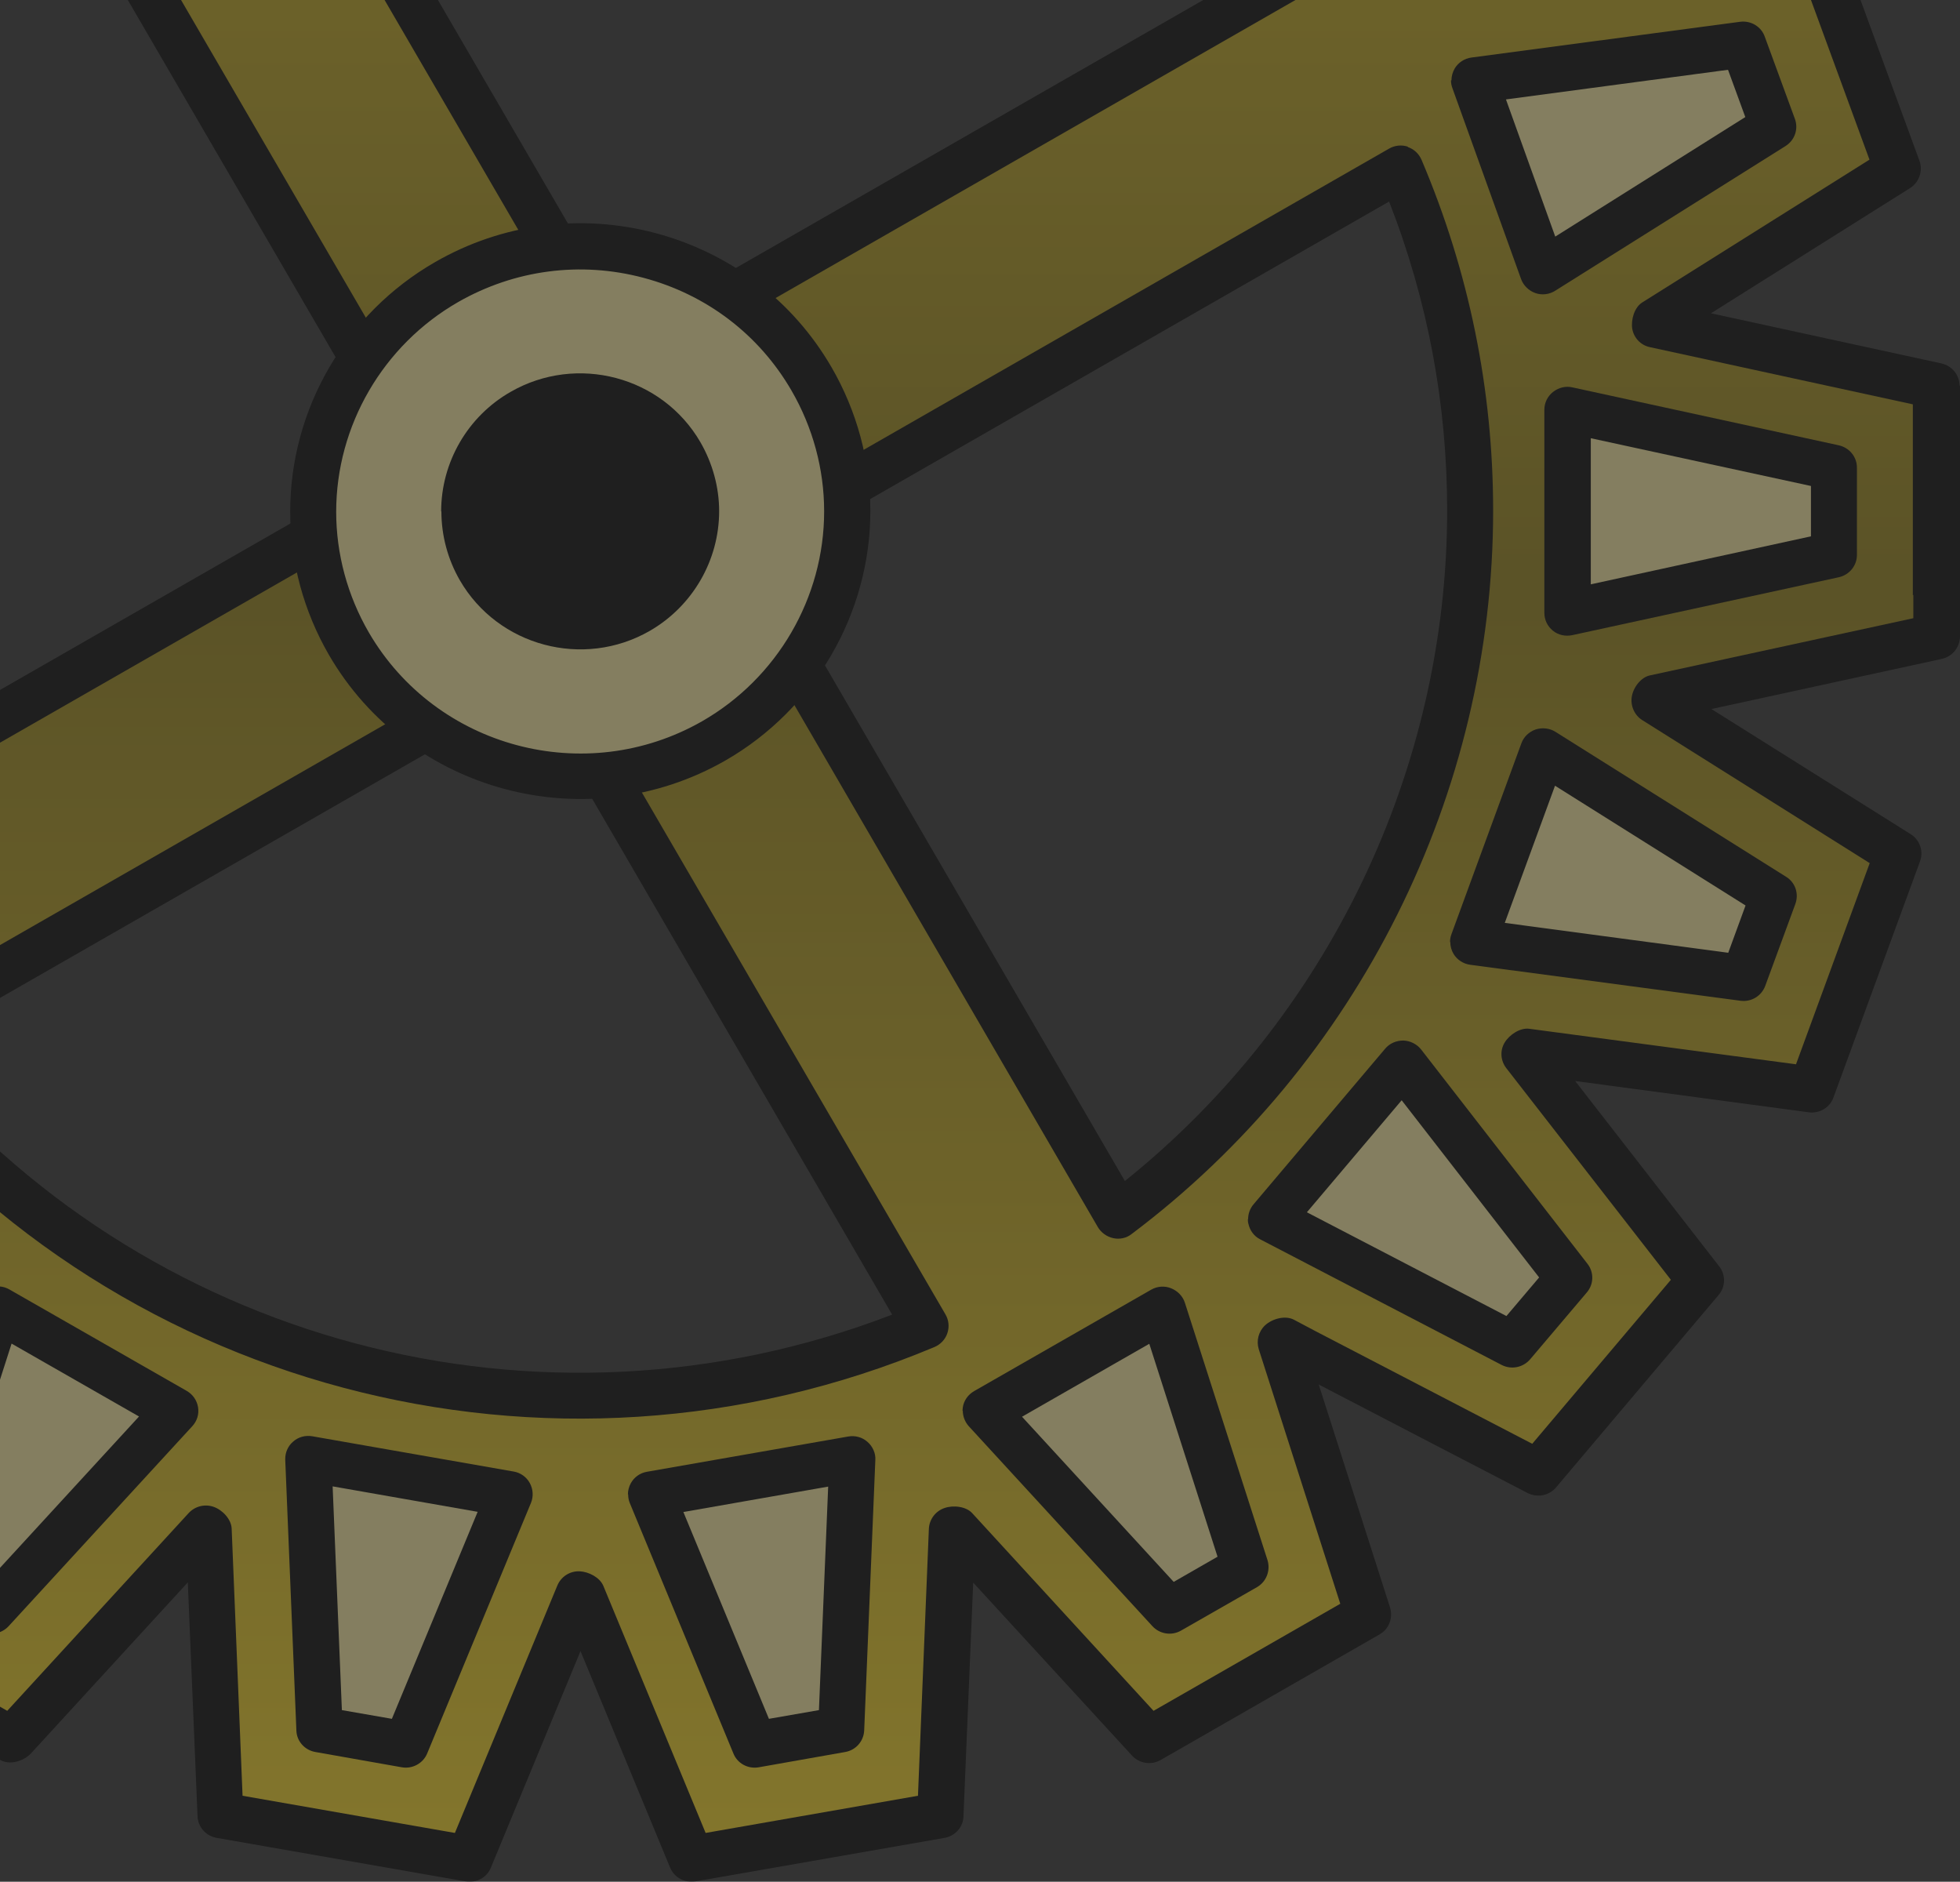 <svg width="324" height="311" viewBox="0 0 324 311" fill="none" xmlns="http://www.w3.org/2000/svg">
<rect x="0" y="0" width="324" height="311" fill="#333333" stroke="none"/>
<g opacity="0.4">
<path fill-rule="evenodd" clip-rule="evenodd" d="M121.033 91.168L184.811 200.86C238.285 160.692 257.599 89.184 231.508 27.825L120.994 91.168H121.033ZM89.184 109.404L153.001 219.096C91.221 244.993 19.139 225.823 -21.29 172.746L89.223 109.404H89.184ZM102.66 59.555L38.844 -50.137C100.623 -76.034 172.706 -56.864 213.174 -3.787L102.66 59.555ZM70.811 77.792L6.994 -31.901C-46.48 8.267 -65.793 79.775 -39.703 141.134L70.811 77.792ZM226.102 266.807C220.069 270.268 214.036 273.728 208.003 277.189C201.97 280.65 195.937 284.111 189.904 287.571C182.343 279.328 172.862 268.985 160.561 255.608L157.858 252.653C157.858 252.653 157.545 252.809 157.388 252.848L157.231 256.853C156.487 274.934 155.9 288.893 155.429 300.014C148.574 301.219 141.718 302.425 134.862 303.63C128.007 304.836 121.112 306.041 114.256 307.247C109.986 296.942 104.619 283.994 97.685 267.235L96.157 263.541C96.157 263.541 95.805 263.541 95.648 263.541L94.12 267.274C87.186 283.994 81.819 296.942 77.549 307.247C70.693 306.041 63.838 304.836 56.982 303.669C50.126 302.464 43.271 301.258 36.415 300.053C35.984 288.932 35.396 274.934 34.613 256.853L34.456 252.848L33.986 252.692L31.244 255.686C18.982 269.062 9.502 279.405 1.902 287.61C-4.131 284.149 -10.125 280.689 -16.197 277.228C-22.23 273.767 -28.263 270.307 -34.296 266.846C-30.888 256.231 -26.618 242.894 -21.094 225.629L-19.88 221.857C-19.88 221.857 -20.154 221.624 -20.272 221.507L-23.837 223.374C-39.977 231.773 -52.474 238.266 -62.385 243.438C-66.851 238.15 -71.317 232.823 -75.822 227.534C-80.288 222.246 -84.793 216.919 -89.259 211.631C-82.404 202.804 -73.785 191.722 -62.659 177.413L-60.191 174.224C-60.191 174.224 -60.27 174.069 -60.309 174.03C-60.348 173.952 -60.387 173.913 -60.466 173.835L-64.501 174.38C-82.56 176.79 -96.507 178.657 -107.633 180.135C-110.022 173.641 -112.373 167.147 -114.762 160.654C-117.152 154.16 -119.503 147.666 -121.892 141.173C-112.412 135.184 -100.503 127.719 -85.107 118.037L-81.698 115.937C-81.698 115.937 -81.777 115.587 -81.816 115.431L-85.734 114.576C-103.519 110.726 -117.27 107.694 -128.239 105.322V63.832C-117.27 61.46 -103.48 58.466 -85.655 54.578L-81.698 53.722L-81.62 53.256L-85.067 51.078C-100.463 41.396 -112.373 33.891 -121.853 27.942C-119.463 21.448 -117.074 14.955 -114.723 8.461C-112.334 1.968 -109.944 -4.526 -107.593 -11.02C-96.468 -9.542 -82.482 -7.676 -64.422 -5.265L-60.426 -4.721C-60.426 -4.721 -60.27 -5.032 -60.191 -5.148L-62.659 -8.337C-73.785 -22.646 -82.404 -33.728 -89.259 -42.555C-84.793 -47.843 -80.288 -53.131 -75.822 -58.459C-71.356 -63.747 -66.851 -69.074 -62.385 -74.362C-52.474 -69.19 -39.977 -62.697 -23.797 -54.298L-20.272 -52.47C-20.272 -52.47 -19.997 -52.703 -19.88 -52.781L-21.094 -56.631C-26.618 -73.856 -30.888 -87.194 -34.296 -97.809C-28.263 -101.27 -22.23 -104.73 -16.197 -108.191C-10.164 -111.652 -4.131 -115.112 1.902 -118.573C9.462 -110.33 18.943 -99.987 31.244 -86.611L33.947 -83.655C33.947 -83.655 34.26 -83.772 34.417 -83.811L34.574 -87.816C35.318 -105.897 35.906 -119.856 36.376 -130.977C43.231 -132.183 50.087 -133.388 56.943 -134.593C63.798 -135.799 70.654 -137.004 77.51 -138.21C81.78 -127.905 87.147 -114.957 94.081 -98.198L95.609 -94.504C95.609 -94.504 95.961 -94.504 96.118 -94.504L97.646 -98.237C104.58 -114.957 109.947 -127.905 114.217 -138.21C121.073 -137.004 127.928 -135.799 134.784 -134.632C141.64 -133.427 148.495 -132.221 155.39 -131.016C155.86 -119.895 156.448 -105.897 157.192 -87.816L157.349 -83.811L157.819 -83.655L160.561 -86.649C172.823 -100.026 182.343 -110.369 189.864 -118.573C195.897 -115.112 201.93 -111.652 207.963 -108.191C213.996 -104.73 220.029 -101.27 226.062 -97.809C222.654 -87.194 218.384 -73.817 212.86 -56.592L211.646 -52.82C211.646 -52.82 211.92 -52.587 212.038 -52.47L215.603 -54.337C231.743 -62.736 244.24 -69.229 254.151 -74.401C258.617 -69.113 263.122 -63.824 267.588 -58.497C272.054 -53.209 276.559 -47.882 281.025 -42.594C274.17 -33.767 265.551 -22.685 254.425 -8.376L251.957 -5.187C251.957 -5.187 252.036 -5.032 252.075 -4.993C252.075 -4.915 252.153 -4.837 252.192 -4.798L256.227 -5.343C274.287 -7.753 288.234 -9.62 299.359 -11.097C301.749 -4.604 304.139 1.89 306.489 8.383C308.879 14.877 311.268 21.371 313.658 27.864C304.178 33.814 292.269 41.318 276.834 51L273.465 53.139C273.465 53.139 273.504 53.489 273.543 53.645L277.46 54.5C295.246 58.35 309.036 61.383 320.005 63.755C320.005 70.637 320.005 77.558 320.005 84.48C320.005 91.401 320.005 98.322 320.005 105.244C309.036 107.616 295.246 110.61 277.46 114.498L273.504 115.354L273.425 115.82L276.873 117.998C292.269 127.68 304.178 135.146 313.658 141.134C311.268 147.627 308.879 154.121 306.529 160.615C304.139 167.108 301.749 173.602 299.359 180.096C288.234 178.618 274.248 176.752 256.188 174.341L252.192 173.835C252.192 173.835 252.036 174.146 251.918 174.263L254.386 177.452C265.512 191.761 274.13 202.843 280.986 211.669C276.52 216.958 272.054 222.246 267.549 227.573C263.083 232.861 258.578 238.188 254.112 243.477C244.161 238.305 231.704 231.812 215.524 223.413L211.999 221.546C211.999 221.546 211.724 221.74 211.607 221.896L212.821 225.707C218.345 242.932 222.615 256.27 226.023 266.885L226.102 266.807Z" fill="url(#paint0_linear_1613_38004)"/>
<path d="M74.494 78.802C74.768 77.83 74.611 76.78 74.102 75.925L10.285 -33.767C9.737 -34.7 8.797 -35.362 7.739 -35.595C6.681 -35.828 5.545 -35.595 4.683 -34.895C-32.729 -6.82 -55.059 37.896 -55.059 84.635C-55.059 104.66 -51.102 124.18 -43.228 142.611C-42.797 143.622 -41.974 144.4 -40.917 144.711C-39.898 145.061 -38.723 144.944 -37.783 144.4L72.731 81.057C73.593 80.552 74.258 79.736 74.494 78.763V78.802ZM-37.822 135.69C-44.207 119.358 -47.42 102.211 -47.42 84.674C-47.42 41.707 -27.558 0.606 5.898 -26.185L65.601 76.43L-37.783 135.69H-37.822Z" fill="black"/>
<path d="M99.331 61.46C99.84 62.316 100.662 62.977 101.642 63.21C102.621 63.482 103.679 63.327 104.541 62.821L215.054 -0.521C215.994 -1.065 216.661 -1.999 216.896 -3.049C217.091 -4.098 216.896 -5.226 216.19 -6.081C174.508 -60.752 100.976 -80.311 37.355 -53.637C36.337 -53.209 35.553 -52.392 35.201 -51.343C35.083 -50.954 35.005 -50.526 35.005 -50.137C35.005 -49.476 35.161 -48.815 35.514 -48.232L99.331 61.46ZM207.415 -4.876L104.032 54.383L44.328 -48.232C102.464 -70.59 168.357 -53.053 207.415 -4.876Z" fill="black"/>
<path d="M232.761 24.248C231.704 23.898 230.568 24.015 229.627 24.559L119.114 87.901C117.899 88.601 117.194 89.885 117.194 91.207C117.194 91.868 117.351 92.49 117.704 93.112L181.481 202.804C182.029 203.737 182.97 204.398 184.027 204.631C185.085 204.865 186.221 204.631 187.083 203.932C224.495 175.818 246.825 131.141 246.825 84.402C246.825 64.376 242.829 44.857 234.994 26.425C234.563 25.415 233.741 24.637 232.683 24.287L232.761 24.248ZM185.947 195.183L126.244 92.567L229.627 33.308C236.013 49.639 239.225 66.787 239.225 84.363C239.225 127.33 219.363 168.43 185.908 195.221L185.947 195.183Z" fill="black"/>
<path d="M323.922 63.755C323.922 61.966 322.668 60.45 320.905 60.061L282.827 51.778L315.734 31.092C317.262 30.12 317.889 28.253 317.301 26.581L303.002 -12.419C302.375 -14.091 300.691 -15.102 298.928 -14.869L260.301 -9.736L284.12 -40.338C285.216 -41.738 285.177 -43.721 284.041 -45.082L257.167 -76.85C256.031 -78.211 254.072 -78.6 252.466 -77.784L217.953 -59.819L229.784 -96.681C230.293 -98.353 229.588 -100.22 228.06 -101.114L191.862 -121.839C190.295 -122.734 188.336 -122.423 187.122 -121.1L160.874 -92.52L159.268 -131.171C159.19 -132.96 157.897 -134.438 156.134 -134.749L114.961 -141.942C113.198 -142.253 111.435 -141.281 110.769 -139.648L95.961 -103.875L81.153 -139.648C80.487 -141.281 78.724 -142.253 76.961 -141.942L35.788 -134.749C34.025 -134.438 32.693 -132.96 32.654 -131.171L31.047 -92.52L4.8 -121.1C3.586 -122.423 1.627 -122.734 0.06 -121.839L-36.138 -101.075C-37.705 -100.181 -38.41 -98.353 -37.862 -96.642L-26.031 -59.819L-60.505 -77.745C-62.111 -78.561 -64.07 -78.172 -65.206 -76.811L-92.08 -45.004C-93.256 -43.643 -93.295 -41.66 -92.159 -40.26L-68.34 -9.659L-106.967 -14.791C-108.73 -15.025 -110.454 -14.014 -111.041 -12.341L-125.34 26.659C-125.967 28.331 -125.34 30.198 -123.813 31.17L-90.905 51.856L-128.984 60.099C-130.747 60.488 -132 62.005 -132 63.793V105.283C-132 107.072 -130.747 108.588 -128.984 108.977L-90.944 117.259L-123.852 137.945C-125.38 138.917 -126.006 140.745 -125.379 142.456L-111.081 181.418C-110.454 183.09 -108.769 184.14 -107.006 183.867L-68.379 178.735L-92.198 209.337C-93.295 210.737 -93.256 212.72 -92.12 214.08L-65.245 245.849C-64.109 247.21 -62.151 247.598 -60.544 246.782L-26.031 228.817L-37.862 265.68C-38.371 267.391 -37.666 269.218 -36.138 270.112L0.06 290.877C1.627 291.771 3.938 291.071 5.152 289.749L31.047 261.519L32.654 300.17C32.732 301.959 34.025 303.436 35.827 303.747L76.961 310.941C78.724 311.252 80.487 310.319 81.153 308.647L95.961 272.873L110.769 308.647C111.435 310.28 113.198 311.252 114.961 310.941L156.134 303.747C157.897 303.436 159.229 301.959 159.268 300.17L160.874 261.558L187.122 290.138C188.336 291.46 190.295 291.771 191.862 290.877L228.06 270.112C229.627 269.218 230.293 267.391 229.784 265.68L217.992 228.817C232.212 236.205 243.416 242.038 252.505 246.743C254.111 247.56 256.031 247.21 257.206 245.849L284.08 214.042C285.256 212.681 285.295 210.698 284.198 209.298L260.379 178.657L299.006 183.829C300.769 184.062 302.493 183.051 303.081 181.379L317.379 142.378C318.006 140.706 317.379 138.84 315.851 137.868L282.905 117.181L320.984 108.899C322.747 108.51 323.961 106.994 324 105.205V98.284V91.362V63.716L323.922 63.755ZM316.283 98.322V102.172L272.759 111.621C271.231 111.932 269.977 113.643 269.742 115.159C269.507 116.637 270.173 118.192 271.466 119.009L309.074 142.65L296.891 175.896L252.779 170.025C251.291 169.83 249.528 170.997 248.744 172.28C247.922 173.602 248.039 175.313 249.018 176.557L276.206 211.514L253.289 238.616C243.808 233.678 232.134 227.612 217.443 219.991L213.918 218.124C212.468 217.347 210.313 217.93 209.099 219.058C208.041 220.069 207.65 221.585 208.081 222.985L221.557 265.057L190.687 282.75L160.717 250.087C159.699 248.96 157.584 248.726 156.134 249.232C154.645 249.737 153.627 251.098 153.548 252.653L151.746 296.787L116.645 302.931L99.722 262.064C99.134 260.703 97.332 259.769 95.843 259.691C94.237 259.614 92.748 260.547 92.122 262.064L75.198 302.931L40.097 296.787L38.295 252.614C38.216 251.059 36.767 249.543 35.317 249.037C33.868 248.532 32.262 248.921 31.204 250.048L1.196 282.75L-29.674 265.057L-16.198 222.985C-15.767 221.546 -16.59 219.641 -17.687 218.669C-18.862 217.619 -20.586 217.424 -21.996 218.163L-61.406 238.655L-84.324 211.553L-57.136 176.557C-56.196 175.313 -56.196 173.408 -56.98 172.086L-60.309 173.991L-57.45 171.463C-58.272 170.414 -59.604 169.908 -60.936 170.064L-105.047 175.935L-117.231 142.689L-79.662 119.048C-78.369 118.231 -77.742 116.17 -78.056 114.693C-78.33 113.176 -79.466 111.971 -80.994 111.621L-124.439 102.172V66.787L-80.915 57.339C-79.427 57.028 -78.173 55.355 -77.899 53.878C-77.586 52.323 -78.291 50.806 -79.623 49.989L-117.27 26.348L-105.087 -6.898L-60.975 -1.026C-59.369 -0.832 -57.528 -2.076 -56.823 -3.515C-56.157 -4.798 -56.313 -6.353 -57.215 -7.52L-84.402 -42.516L-61.484 -69.618L-22.074 -49.126C-20.821 -48.465 -18.862 -48.893 -17.687 -49.709C-16.316 -50.681 -15.728 -52.392 -16.237 -53.948L-29.753 -96.059L1.117 -113.751L31.087 -81.089C32.144 -79.961 34.221 -79.728 35.709 -80.233C37.159 -80.778 38.138 -82.1 38.216 -83.655L40.058 -127.788L75.159 -133.932L92.082 -93.065C92.67 -91.626 94.59 -90.693 96.118 -90.693C97.645 -90.693 99.056 -91.626 99.643 -93.065L116.567 -133.932L151.668 -127.788L153.47 -83.616C153.549 -82.061 154.998 -80.583 156.448 -80.039C157.897 -79.533 159.503 -79.922 160.561 -81.05L190.569 -113.712L221.439 -96.02L207.963 -53.948C207.493 -52.47 208.355 -50.526 209.569 -49.554C210.744 -48.581 212.429 -48.387 213.8 -49.087L253.21 -69.579L276.128 -42.477L248.94 -7.481C248.118 -6.431 248.157 -4.565 248.666 -3.32C249.332 -1.726 250.977 -0.754 252.74 -0.987L296.852 -6.859L309.035 26.387L271.466 49.989C270.173 50.806 269.585 52.828 269.821 54.344C270.095 55.861 271.231 57.066 272.759 57.378L316.204 66.826V84.519V98.361L316.283 98.322Z" fill="black"/>
<path d="M92.474 107.538C91.965 106.682 91.142 106.021 90.163 105.788C89.183 105.516 88.126 105.671 87.264 106.177L-23.25 169.519C-24.19 170.063 -24.856 170.997 -25.091 172.047C-25.13 172.28 -25.169 172.552 -25.169 172.785C-25.169 173.602 -24.895 174.419 -24.386 175.08C17.257 229.751 90.829 249.309 154.449 222.635C155.468 222.207 156.251 221.39 156.604 220.341C156.957 219.291 156.839 218.163 156.29 217.23L92.474 107.538ZM-15.611 173.874L87.773 114.615L147.476 217.269C89.379 239.627 23.447 222.09 -15.611 173.874Z" fill="black"/>
<path fill-rule="evenodd" clip-rule="evenodd" d="M192.139 216.452L162.875 233.211L193.236 266.263L205.811 259.069L192.139 216.491V216.452ZM28.896 -64.213L-1.465 -97.265L-14.04 -90.032L-0.368 -47.415L28.896 -64.174V-64.213ZM210.043 201.482L249.962 222.246L259.325 211.203L231.824 175.779L210.081 201.482H210.043ZM243.459 155.676L288.158 161.626L293.133 148.094L255.016 124.141L243.459 155.676ZM259.09 101.277L303.123 91.712V77.286L259.129 67.72V101.277H259.09ZM255.055 44.818L293.133 20.904L288.158 7.333L243.733 13.244L255.094 44.818H255.055ZM231.941 -6.976L259.325 -42.205L250.001 -53.248L210.081 -32.523L231.941 -6.976ZM192.139 -47.454L205.811 -90.071L193.236 -97.304L162.875 -64.252L192.179 -47.493L192.139 -47.454ZM140.859 -72.146L139.018 -116.862L124.719 -119.351L107.599 -77.978L140.898 -72.146H140.859ZM84.172 -78.017L67.053 -119.39L52.754 -116.901L50.913 -72.224L84.212 -78.056L84.172 -78.017ZM-18.31 -32.562L-58.191 -53.287L-67.514 -42.244L-40.013 -6.82L-18.271 -32.523L-18.31 -32.562ZM-51.688 13.244L-96.387 7.295L-101.362 20.865L-63.244 44.818L-51.688 13.283V13.244ZM-67.319 67.643L-111.352 77.208V91.634L-67.358 101.2V67.643H-67.319ZM-63.283 124.063L-101.323 147.977L-96.347 161.509L-51.922 155.599L-63.283 124.063ZM-40.131 175.896L-67.514 211.125L-58.191 222.168L-18.271 201.404L-40.131 175.896ZM-0.329 216.374L-14.001 258.991L-1.426 266.185L28.935 233.133L-0.368 216.374H-0.329ZM50.952 241.027L52.793 285.743L67.092 288.271L84.251 246.859L50.952 241.027ZM107.638 246.898L124.758 288.271L139.057 285.743L140.898 241.066L107.599 246.898H107.638Z" fill="#FCEEA3"/>
<path d="M-115.151 91.712V77.286C-115.151 75.497 -113.898 73.981 -112.135 73.592L-68.102 64.026C-66.966 63.793 -65.79 64.026 -64.889 64.765C-63.988 65.465 -63.479 66.554 -63.479 67.72V101.277C-63.479 102.444 -63.988 103.494 -64.889 104.233C-65.79 104.933 -66.966 105.244 -68.102 104.971L-112.096 95.406C-113.859 95.017 -115.112 93.501 -115.112 91.712H-115.151ZM-107.512 80.319V88.64L-71.118 96.534V72.386L-107.512 80.28V80.319ZM-105.123 20.904C-105.123 20.476 -105.044 20.049 -104.887 19.621L-99.912 6.05C-99.285 4.378 -97.601 3.367 -95.799 3.601L-51.139 9.55C-50.003 9.705 -48.984 10.366 -48.358 11.338C-47.77 12.311 -47.613 13.516 -48.044 14.605L-59.601 46.14C-59.993 47.228 -60.854 48.045 -61.951 48.434C-63.048 48.823 -64.263 48.667 -65.242 48.045L-103.36 24.093C-104.496 23.393 -105.123 22.148 -105.123 20.904ZM-93.801 11.494L-96.661 19.31L-65.164 39.102L-56.859 16.393L-93.801 11.455V11.494ZM-105.123 148.055C-105.123 146.772 -104.496 145.566 -103.36 144.867L-65.32 120.953C-64.341 120.331 -63.127 120.175 -62.03 120.564C-60.933 120.953 -60.071 121.769 -59.679 122.858L-48.318 154.393C-47.927 155.482 -48.044 156.648 -48.671 157.659C-49.259 158.631 -50.277 159.293 -51.413 159.448L-95.838 165.359C-97.601 165.592 -99.325 164.581 -99.951 162.909L-104.927 149.377C-105.083 148.949 -105.162 148.522 -105.162 148.094L-105.123 148.055ZM-65.242 129.857L-96.661 149.61L-93.801 157.426L-57.094 152.527L-65.281 129.857H-65.242ZM-71.314 211.164C-71.314 210.347 -71.04 209.531 -70.531 208.831L-43.147 173.602C-42.442 172.708 -41.345 172.163 -40.209 172.124C-39.073 172.124 -37.937 172.591 -37.193 173.446L-15.333 198.954C-14.588 199.849 -14.275 201.015 -14.51 202.143C-14.745 203.27 -15.45 204.242 -16.469 204.787L-56.349 225.551C-57.955 226.368 -59.914 225.979 -61.05 224.618L-70.374 213.575C-70.962 212.875 -71.275 212.019 -71.275 211.125L-71.314 211.164ZM-39.974 181.962L-62.617 211.086L-57.211 217.463L-24.265 200.315L-39.974 181.962ZM-71.314 -42.205C-71.314 -43.06 -71.001 -43.955 -70.413 -44.654L-61.09 -55.698C-59.953 -57.059 -57.995 -57.447 -56.389 -56.631L-16.508 -35.906C-15.489 -35.361 -14.745 -34.428 -14.549 -33.3C-14.353 -32.173 -14.628 -31.006 -15.372 -30.112L-37.114 -4.41C-37.859 -3.515 -38.956 -3.049 -40.131 -3.049C-41.267 -3.049 -42.364 -3.632 -43.069 -4.526L-70.57 -39.95C-71.118 -40.65 -71.353 -41.466 -71.353 -42.283L-71.314 -42.205ZM-57.211 -48.465L-62.617 -42.088L-39.896 -12.808L-24.265 -31.278L-57.25 -48.426L-57.211 -48.465ZM-17.801 -90.032C-17.801 -89.644 -17.762 -89.255 -17.605 -88.905L-3.933 -46.288C-3.58 -45.199 -2.758 -44.304 -1.661 -43.916C-0.564 -43.488 0.612 -43.605 1.63 -44.188L30.894 -60.947C31.913 -61.53 32.579 -62.502 32.775 -63.63C32.97 -64.758 32.618 -65.924 31.834 -66.779L1.473 -99.831C0.259 -101.153 -1.7 -101.464 -3.267 -100.57L-15.842 -93.376C-17.057 -92.677 -17.762 -91.432 -17.762 -90.071L-17.801 -90.032ZM-2.131 -92.443L22.942 -65.147L1.865 -53.093L-9.417 -88.283L-2.17 -92.443H-2.131ZM-17.801 259.03C-17.801 260.352 -17.096 261.635 -15.881 262.297L-3.306 269.49C-1.739 270.384 0.22 270.073 1.434 268.751L31.795 235.7C32.579 234.844 32.931 233.717 32.735 232.55C32.539 231.422 31.873 230.45 30.855 229.867L1.552 213.108C0.533 212.525 -0.642 212.447 -1.739 212.875C-2.797 213.302 -3.659 214.158 -4.011 215.247L-17.683 257.864C-17.801 258.253 -17.879 258.641 -17.879 259.03H-17.801ZM1.904 222.051L22.981 234.106L-2.131 261.441L-9.378 257.28L1.904 222.09V222.051ZM47.152 -72.146C47.152 -72.146 47.152 -72.262 47.152 -72.301L48.993 -116.979C49.071 -118.768 50.364 -120.245 52.127 -120.556L66.426 -123.045C68.189 -123.356 69.952 -122.384 70.618 -120.751L87.737 -79.378C88.168 -78.328 88.09 -77.123 87.541 -76.112C86.993 -75.101 86.014 -74.401 84.877 -74.207L51.579 -68.374C50.443 -68.18 49.267 -68.49 48.405 -69.229C47.583 -69.968 47.112 -70.979 47.112 -72.068L47.152 -72.146ZM56.515 -113.635L54.987 -76.695L78.923 -80.894L64.781 -115.074L56.515 -113.635ZM47.152 241.105C47.152 240.016 47.622 238.966 48.445 238.266C49.306 237.488 50.482 237.177 51.618 237.372L84.917 243.204C86.053 243.399 87.032 244.099 87.581 245.11C88.129 246.121 88.207 247.326 87.776 248.376L70.618 289.788C69.952 291.421 68.189 292.393 66.426 292.082L52.127 289.554C50.364 289.243 49.032 287.765 48.993 285.977L47.152 241.26C47.152 241.26 47.152 241.144 47.152 241.105ZM78.923 249.854L54.987 245.654L56.515 282.633L64.781 284.072L78.962 249.854H78.923ZM103.799 -77.939C103.799 -78.406 103.877 -78.911 104.073 -79.378L121.193 -120.751C121.859 -122.384 123.622 -123.356 125.385 -123.045L139.684 -120.556C141.447 -120.245 142.779 -118.768 142.818 -116.979L144.659 -72.262C144.737 -71.096 144.228 -70.007 143.366 -69.229C142.504 -68.49 141.329 -68.141 140.193 -68.374L106.894 -74.207C105.758 -74.401 104.779 -75.101 104.23 -76.112C103.917 -76.695 103.76 -77.317 103.76 -77.939H103.799ZM127.108 -115.074L112.927 -80.856L136.863 -76.656L135.335 -113.635L127.069 -115.074H127.108ZM103.799 246.976C103.799 246.354 103.956 245.732 104.269 245.148C104.818 244.138 105.797 243.438 106.933 243.243L140.232 237.411C141.368 237.216 142.544 237.527 143.405 238.305C144.267 239.044 144.777 240.21 144.698 241.299L142.857 285.977C142.779 287.765 141.486 289.243 139.723 289.554L125.424 292.082C123.661 292.393 121.898 291.46 121.232 289.788L104.112 248.415C103.917 247.948 103.838 247.482 103.838 246.976H103.799ZM136.902 245.693L112.966 249.892L127.108 284.072L135.375 282.633L136.902 245.693ZM159.076 -64.174C159.076 -65.108 159.428 -66.041 160.055 -66.741L190.416 -99.792C191.63 -101.114 193.589 -101.425 195.156 -100.531L207.731 -93.337C209.298 -92.443 209.964 -90.577 209.455 -88.905L195.783 -46.288C195.43 -45.199 194.607 -44.304 193.51 -43.916C192.453 -43.488 191.238 -43.605 190.22 -44.188L160.917 -60.947C159.898 -61.53 159.232 -62.502 159.036 -63.669C159.036 -63.863 158.997 -64.058 158.997 -64.252L159.076 -64.174ZM194.02 -92.443L168.909 -65.108L189.985 -53.054L201.267 -88.283L194.02 -92.443ZM159.115 233.211C159.115 233.211 159.115 232.822 159.154 232.628C159.31 231.5 160.016 230.489 161.034 229.906L190.298 213.147C191.317 212.564 192.531 212.486 193.589 212.914C194.647 213.341 195.509 214.197 195.861 215.286L209.533 257.864C210.043 259.575 209.337 261.402 207.81 262.297L195.234 269.49C193.667 270.384 191.708 270.073 190.494 268.751L160.133 235.7C159.506 235 159.154 234.067 159.154 233.133L159.115 233.211ZM189.985 222.09L168.948 234.144L194.02 261.441L201.267 257.28L189.985 222.09ZM206.282 201.482C206.282 201.715 206.282 201.948 206.36 202.221C206.595 203.348 207.3 204.32 208.319 204.826L248.238 225.59C249.845 226.406 251.764 226.018 252.939 224.657L262.302 213.614C263.478 212.253 263.517 210.269 262.42 208.87L234.919 173.446C234.214 172.552 233.117 172.008 231.981 171.969C230.805 171.969 229.708 172.435 228.964 173.33L207.222 199.032C206.634 199.732 206.321 200.587 206.321 201.482H206.282ZM231.706 181.845L254.428 211.125L249.022 217.502L216.036 200.354L231.667 181.884L231.706 181.845ZM206.282 -32.484C206.282 -31.589 206.595 -30.734 207.183 -30.034L229.042 -4.526C229.787 -3.632 230.884 -3.165 232.059 -3.204C233.195 -3.204 234.292 -3.787 234.997 -4.682L262.381 -39.911C263.478 -41.349 263.438 -43.294 262.302 -44.654L252.979 -55.698C251.842 -57.059 249.884 -57.447 248.277 -56.631L208.358 -35.906C207.34 -35.361 206.595 -34.389 206.399 -33.261C206.36 -33.028 206.321 -32.795 206.321 -32.523L206.282 -32.484ZM249.061 -48.465L254.428 -42.088L231.785 -12.964L216.075 -31.317L249.061 -48.465ZM239.698 155.676C239.698 155.248 239.777 154.821 239.933 154.393L251.49 122.858C251.882 121.769 252.744 120.953 253.84 120.564C254.937 120.214 256.152 120.331 257.131 120.953L295.249 144.905C296.777 145.839 297.403 147.705 296.776 149.416L291.801 162.947C291.175 164.62 289.49 165.63 287.727 165.397L243.028 159.448C241.892 159.293 240.873 158.631 240.286 157.659C239.933 157.076 239.737 156.376 239.737 155.676H239.698ZM257.053 129.857L248.748 152.527L285.69 157.465L288.55 149.649L257.053 129.857ZM239.933 13.283C239.933 12.583 240.129 11.922 240.482 11.3C241.069 10.327 242.088 9.667 243.224 9.511L287.649 3.601C289.412 3.367 291.135 4.378 291.723 6.05L296.698 19.621C297.325 21.293 296.698 23.159 295.17 24.131L257.092 48.045C256.112 48.667 254.898 48.823 253.801 48.434C252.704 48.045 251.843 47.19 251.451 46.14L240.09 14.566C239.933 14.138 239.855 13.71 239.855 13.283H239.933ZM285.651 11.533L248.944 16.432L257.092 39.102L288.51 19.349L285.651 11.533ZM255.29 101.277V67.72C255.29 66.554 255.838 65.465 256.739 64.765C257.64 64.065 258.816 63.754 259.952 64.026L303.946 73.592C305.708 73.981 306.962 75.497 306.962 77.286V91.712C306.962 93.501 305.708 95.017 303.946 95.406L259.913 104.971C258.777 105.205 257.601 104.971 256.7 104.233C255.799 103.494 255.29 102.444 255.29 101.277ZM262.968 72.425V96.573L299.362 88.64V80.319L262.968 72.425Z" fill="black"/>
<path fill-rule="evenodd" clip-rule="evenodd" d="M117.979 122.431C96.863 134.524 69.871 127.331 57.688 106.411C45.504 85.452 52.752 58.661 73.828 46.607C94.944 34.514 121.935 41.669 134.119 62.627C146.302 83.586 139.055 110.377 117.979 122.47V122.431Z" fill="#FCEEA3"/>
<path d="M47.973 84.558C47.973 67.566 57.179 51.779 71.948 43.302C83.035 36.925 95.963 35.253 108.342 38.519C120.722 41.824 131.064 49.679 137.449 60.683C141.641 67.915 143.874 76.12 143.874 84.441C143.874 101.395 134.668 117.221 119.899 125.697C96.981 138.801 67.6 130.985 54.398 108.277C50.206 101.045 47.973 92.84 47.973 84.519V84.558ZM136.235 84.48C136.235 77.52 134.354 70.598 130.829 64.532C125.462 55.278 116.765 48.668 106.344 45.907C95.963 43.146 85.072 44.585 75.748 49.912C63.33 57.028 55.573 70.326 55.573 84.597C55.573 91.557 57.453 98.478 60.979 104.544C72.105 123.636 96.785 130.208 116.06 119.204C128.478 112.088 136.235 98.789 136.235 84.519V84.48Z" fill="black"/>
<path fill-rule="evenodd" clip-rule="evenodd" d="M105.481 100.966C96.314 106.216 84.6 103.066 79.312 94.006C74.062 84.907 77.196 73.281 86.324 68.031C95.491 62.782 107.204 65.893 112.493 74.953C117.782 84.052 114.648 95.678 105.481 100.966Z" fill="black"/>
<path d="M72.926 84.519C72.926 76.392 77.314 68.809 84.405 64.765C95.374 58.466 109.477 62.199 115.784 73.087C117.782 76.547 118.879 80.513 118.879 84.48C118.879 92.606 114.491 100.189 107.4 104.272C96.431 110.571 82.328 106.799 76.021 95.912C74.023 92.451 72.965 88.524 72.965 84.519H72.926ZM111.24 84.48C111.24 81.835 110.535 79.192 109.163 76.859C104.932 69.587 95.53 67.099 88.204 71.298C81.153 75.342 78.489 85.024 82.563 92.101C86.794 99.372 96.196 101.861 103.522 97.7C108.262 94.978 111.2 89.923 111.2 84.48H111.24Z" fill="black"/>
</g>
<defs>
<linearGradient id="paint0_linear_1613_38004" x1="95.883" y1="-138.21" x2="95.883" y2="307.247" gradientUnits="userSpaceOnUse">
<stop stop-color="#FBD921"/>
<stop offset="0.529" stop-color="#958114"/>
<stop offset="1" stop-color="#FBD921"/>
</linearGradient>
</defs>
</svg>
